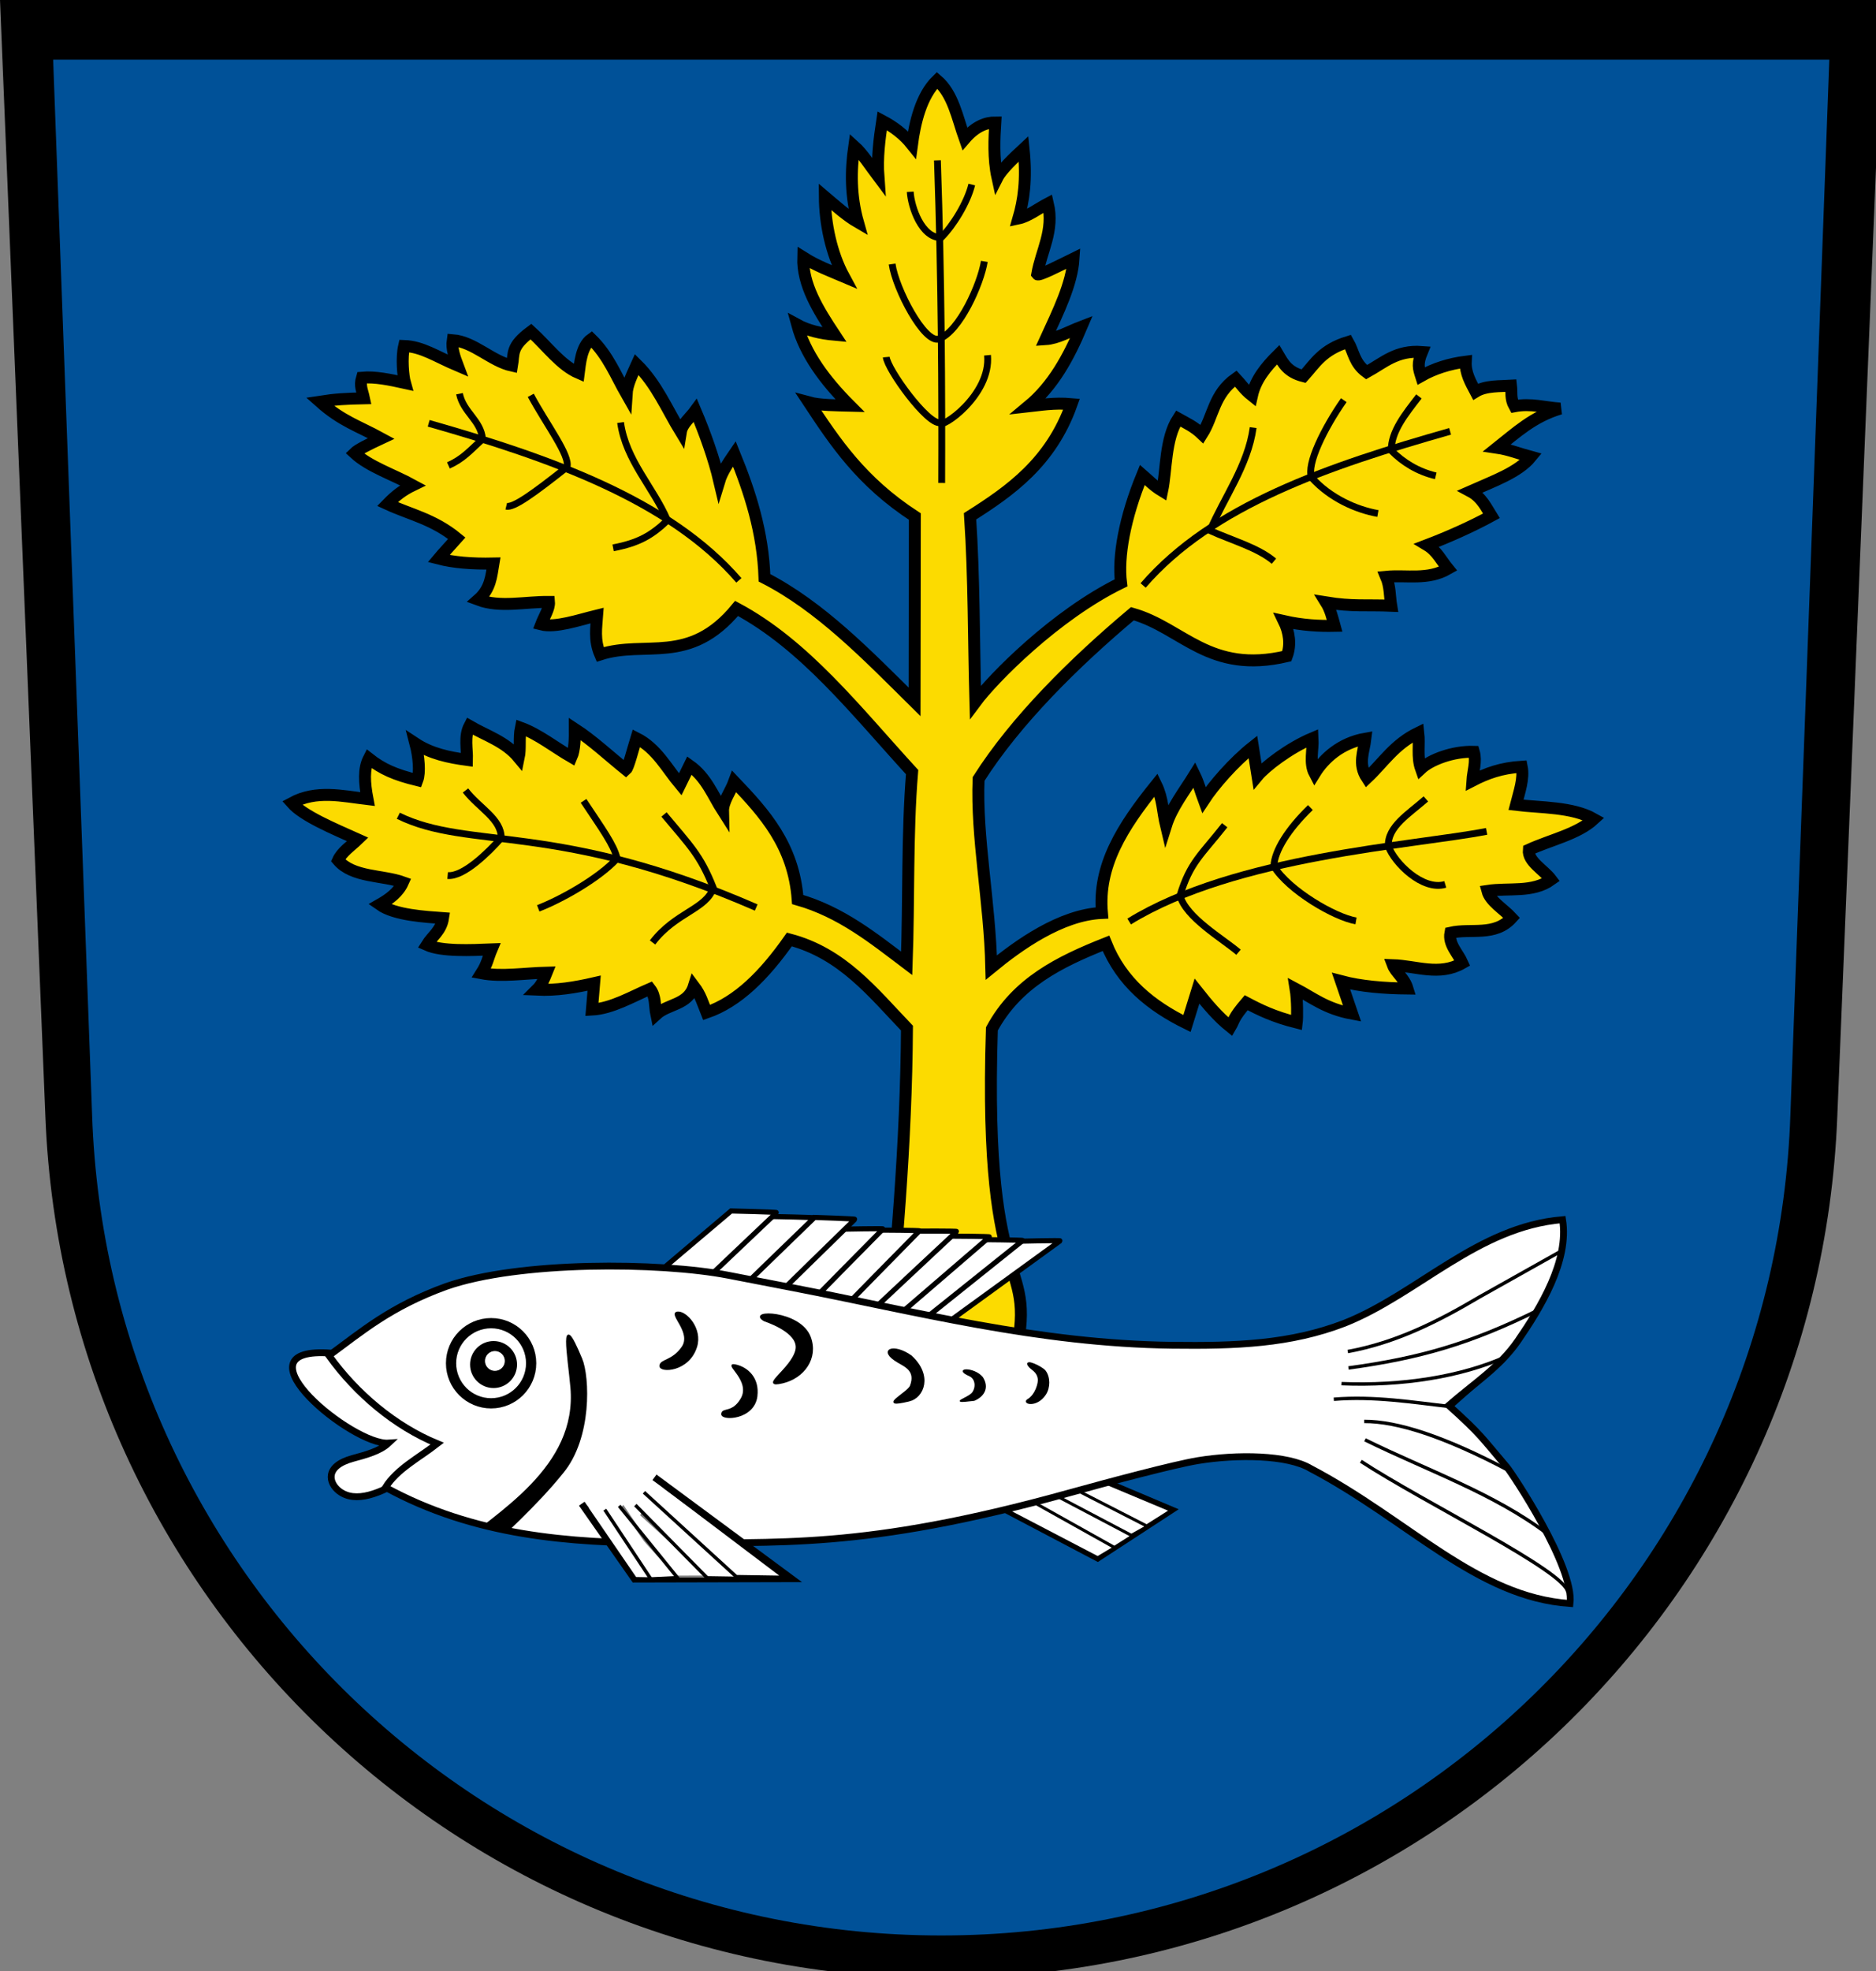 <?xml version="1.0" encoding="UTF-8" standalone="no"?>
<!-- Created with Inkscape (http://www.inkscape.org/) -->

<svg
   version="1.1"
   id="svg2"
   width="55"
   height="57.75"
   viewBox="0 0 55 57.75"
   sodipodi:docname="DEU_Niedereschach_COA.svg"
   xml:space="preserve"
   inkscape:version="1.2.2 (b0a8486541, 2022-12-01)"
   xmlns:inkscape="http://www.inkscape.org/namespaces/inkscape"
   xmlns:sodipodi="http://sodipodi.sourceforge.net/DTD/sodipodi-0.dtd"
   xmlns="http://www.w3.org/2000/svg"
   xmlns:svg="http://www.w3.org/2000/svg"><rect x="0" y="0" width="55" height="57.75" fill="#808080" stroke="none"/><defs
     id="defs6"><clipPath
       clipPathUnits="userSpaceOnUse"
       id="clipPath4274"><path
         style="opacity:1;fill:#ffffff;stroke:#000000;stroke-width:0.2;stroke-dasharray:none;stroke-opacity:1"
         d="m 24.667,34.74 c -2.016,-0.39 -6.144,-0.418 -8.272,0.328 -1.637,0.592 -2.512,1.407 -3.474,2.112 0.799,1.114 1.967,1.982 3.208,2.493 -0.526,0.413 -1.174,0.738 -1.515,1.283 2.603,1.421 5.369,1.627 8.162,1.637 3.314,-0.062 5.777,0.217 11.846,-1.465 1.259,-0.349 3.117,-0.843 3.809,-0.957 1.145,-0.188 2.628,-0.172 3.303,0.23 2.866,1.504 4.871,3.771 7.608,3.957 0.13,-1.069 -0.996,-2.782 -1.141,-2.984 -0.668,-0.936 -1.251,-1.94 -2.414,-2.695 0.728,-0.635 1.492,-1.244 2.023,-2.016 0.669,-0.971 1.507,-2.345 1.312,-3.551 -2.498,0.209 -4.239,2.179 -6.395,3.035 -1.587,0.61 -3.178,0.668 -5.055,0.645 -3.941,-0.05 -7.498,-0.986 -11.105,-1.683 z"
         id="path4276"
         sodipodi:nodetypes="scccccssccscsccsss" /></clipPath></defs><sodipodi:namedview
     id="namedview4"
     pagecolor="#505050"
     bordercolor="#eeeeee"
     borderopacity="1"
     inkscape:showpageshadow="0"
     inkscape:pageopacity="0"
     inkscape:pagecheckerboard="0"
     inkscape:deskcolor="#505050"
     showgrid="false"
     inkscape:zoom="21.868271"
     inkscape:cx="11.729322"
     inkscape:cy="34.616362"
     inkscape:window-width="3840"
     inkscape:window-height="2066"
     inkscape:window-x="-11"
     inkscape:window-y="-11"
     inkscape:window-maximized="1"
     inkscape:current-layer="g8" /><g
     inkscape:groupmode="layer"
     inkscape:label="Wappen Niedereschach"
     id="g8"
     transform="translate(-3.312,2.625)"
     style="display:inline;opacity:1"
     sodipodi:insensitive="true"><g
       id="Schild"
       transform="matrix(0.092,0,0,0.092,3.307,-2.625)"
       style="display:inline"><path
         d="m 14.53,355.9 c 6.113,152.4 131.6,274.1 285.5,274.1 153.9,0 279.4,-121.7 285.5,-274.1 L 600.06,0 h -600 z"
         id="Rand" /><path
         d="M 583,19 570.6,355 C 565.7,500.2 446.4,616.4 300,616.4 153.6,616.4 34.3,500.2 29.4,355 L 16.99,19 Z"
         fill="#ffffff"
         id="Fuellung"
         style="fill:#005198"
         inkscape:label="Feld" /></g><g
       id="Gemeine_Figuren"
       inkscape:label="Gemeine Figuren"><g
         id="5_Blaettriger_Eschenzweig"
         style="display:inline;opacity:1"
         inkscape:label="5-blättriger Eschenzweig"><path
           style="display:inline;opacity:1;fill:#fcdb00;fill-opacity:1;stroke:#000000;stroke-width:0.35;stroke-linecap:butt;stroke-linejoin:miter;stroke-dasharray:none;stroke-opacity:1"
           d="m 29.264,37.392 3.766,-0.047 c 0.794,-3.354 -0.906,-1.512 -0.638,-9.824 0.729,-1.348 1.975,-1.965 3.344,-2.507 0.456,1.137 1.327,1.836 2.375,2.35 l 0.294,-0.949 c 0.301,0.38 0.609,0.75 0.981,1.047 0.119,-0.203 0.071,-0.251 0.462,-0.708 0.394,0.209 0.811,0.414 1.482,0.582 0.016,-0.131 0.02,-0.663 -0.034,-0.99 0.505,0.266 0.893,0.588 1.657,0.729 L 42.628,26.123 c 0.581,0.154 1.258,0.209 1.948,0.216 -0.094,-0.312 -0.348,-0.473 -0.427,-0.685 0.679,0.022 1.358,0.326 2.037,-0.061 -0.129,-0.293 -0.416,-0.548 -0.351,-0.888 0.601,-0.137 1.3,0.116 1.798,-0.436 -0.242,-0.263 -0.632,-0.482 -0.714,-0.791 0.627,-0.096 1.326,0.063 1.87,-0.329 -0.219,-0.291 -0.69,-0.533 -0.656,-0.875 0.644,-0.294 1.432,-0.459 1.91,-0.901 -0.635,-0.361 -1.572,-0.329 -2.286,-0.416 0.098,-0.382 0.238,-0.775 0.168,-1.118 -0.602,0.037 -1.031,0.197 -1.446,0.411 0.019,-0.282 0.124,-0.565 0.042,-0.847 -0.608,-0.02 -1.269,0.231 -1.55,0.494 -0.12,-0.338 -0.038,-0.715 -0.077,-1.053 -0.702,0.339 -1.027,0.876 -1.506,1.326 -0.273,-0.415 -0.089,-0.775 -0.045,-1.152 -0.712,0.123 -1.209,0.565 -1.488,1.018 -0.162,-0.306 -0.043,-0.688 -0.062,-1.032 -0.689,0.289 -1.39,0.833 -1.615,1.105 l -0.134,-0.851 c -0.565,0.446 -1.153,1.126 -1.438,1.561 -0.091,-0.246 -0.153,-0.493 -0.273,-0.739 -0.301,0.487 -0.669,0.951 -0.837,1.486 -0.096,-0.398 -0.094,-0.796 -0.288,-1.194 -1.005,1.244 -1.712,2.374 -1.59,3.752 -1.207,0.052 -2.451,0.949 -3.243,1.599 -0.044,-1.93 -0.444,-3.82 -0.373,-5.525 1.089,-1.711 2.79,-3.396 4.509,-4.841 1.479,0.417 2.246,1.782 4.527,1.244 0.128,-0.344 0.068,-0.712 -0.086,-1.028 0.557,0.125 1.034,0.148 1.487,0.139 -0.065,-0.234 -0.117,-0.472 -0.251,-0.686 0.771,0.126 1.206,0.067 1.911,0.097 -0.047,-0.283 -0.029,-0.566 -0.15,-0.849 0.606,-0.057 1.218,0.108 1.815,-0.235 -0.195,-0.238 -0.326,-0.52 -0.614,-0.693 0.622,-0.237 1.296,-0.536 1.886,-0.857 -0.141,-0.224 -0.283,-0.542 -0.614,-0.718 0.667,-0.296 1.404,-0.555 1.775,-1.01 -0.331,-0.089 -0.652,-0.217 -0.992,-0.267 0.55,-0.436 1.052,-0.911 1.85,-1.148 -0.446,-0.027 -0.859,-0.161 -1.342,-0.068 -0.126,-0.226 -0.077,-0.404 -0.101,-0.602 -0.307,0.02 -0.743,-0.009 -1.04,0.175 -0.145,-0.275 -0.304,-0.544 -0.287,-0.879 -0.477,0.06 -0.928,0.203 -1.311,0.421 C 44.904,8.172 44.856,8.036 45,7.688 44.254,7.631 43.883,8.001 43.376,8.28 43.009,8.011 43.005,7.691 42.834,7.395 42.078,7.625 41.862,8.031 41.53,8.398 41.059,8.279 40.933,8.02 40.785,7.769 40.419,8.131 40.12,8.503 40.017,8.966 39.785,8.781 39.699,8.632 39.542,8.466 38.891,8.926 38.888,9.57 38.553,10.097 38.32,9.874 38.106,9.78 37.852,9.638 c -0.387,0.594 -0.34,1.518 -0.468,2.122 -0.258,-0.157 -0.399,-0.314 -0.581,-0.471 -0.521,1.266 -0.721,2.402 -0.625,3.164 -1.921,0.936 -3.753,2.799 -4.269,3.494 -0.052,-1.815 -0.036,-3.63 -0.157,-5.445 1.17,-0.741 2.367,-1.577 2.976,-3.286 -0.514,-0.046 -0.94,0.03 -1.268,0.066 0.73,-0.605 1.181,-1.44 1.56,-2.335 -0.351,0.134 -0.703,0.343 -1.054,0.366 0.368,-0.805 0.773,-1.617 0.82,-2.362 -0.452,0.222 -1.024,0.518 -1.065,0.459 0.118,-0.686 0.501,-1.275 0.313,-2.072 -0.289,0.151 -0.585,0.38 -0.864,0.438 0.152,-0.524 0.247,-1.134 0.151,-2.04 -0.3,0.278 -0.653,0.615 -0.767,0.84 C 32.431,2.018 32.463,1.421 32.492,0.963 32.224,0.962 31.915,1.07 31.597,1.441 31.379,0.826 31.256,0.129 30.785,-0.273 30.313,0.184 30.133,0.982 30.049,1.613 29.809,1.312 29.51,1.089 29.176,0.912 29.094,1.455 29.024,1.999 29.065,2.553 28.83,2.241 28.6,1.876 28.356,1.658 28.252,2.38 28.248,3.117 28.466,3.89 28.135,3.698 27.815,3.411 27.494,3.139 c 0.005,0.783 0.19,1.663 0.559,2.343 -0.395,-0.168 -0.787,-0.31 -1.192,-0.566 -0.025,0.795 0.434,1.533 0.92,2.267 -0.408,-0.037 -0.783,-0.122 -1.097,-0.294 0.228,0.842 0.798,1.623 1.546,2.372 -0.385,-0.01 -0.879,-0.008 -1.205,-0.097 0.773,1.168 1.533,2.321 3.108,3.346 l -0.008,5.43 c -1.39,-1.375 -2.758,-2.794 -4.4,-3.635 -0.046,-1.341 -0.424,-2.507 -0.883,-3.631 -0.181,0.265 -0.362,0.531 -0.442,0.796 C 24.246,10.814 23.977,10.061 23.698,9.405 23.548,9.612 23.312,9.79 23.273,10.033 22.863,9.361 22.56,8.625 21.981,8.056 21.853,8.341 21.701,8.623 21.682,8.928 21.368,8.378 21.145,7.794 20.649,7.31 20.351,7.521 20.315,8.045 20.281,8.306 19.749,8.078 19.364,7.532 18.878,7.09 18.281,7.53 18.387,7.728 18.324,8.089 17.718,7.957 17.209,7.391 16.584,7.342 c -0.037,0.242 0.053,0.494 0.148,0.746 -0.636,-0.27 -1.044,-0.558 -1.572,-0.576 -0.081,0.354 -0.03,0.891 0.025,1.084 -0.441,-0.097 -0.88,-0.19 -1.26,-0.155 -0.073,0.243 0.005,0.361 0.057,0.604 -0.525,0.011 -0.838,0.028 -1.294,0.099 0.644,0.573 1.128,0.71 1.8,1.077 -0.371,0.173 -0.682,0.329 -0.784,0.429 0.435,0.402 1.14,0.63 1.712,0.943 -0.308,0.149 -0.509,0.31 -0.745,0.551 0.677,0.311 1.347,0.44 2.033,1.001 -0.203,0.229 -0.413,0.453 -0.533,0.597 0.431,0.111 0.969,0.158 1.607,0.144 -0.062,0.368 -0.083,0.743 -0.446,1.061 0.639,0.24 1.38,0.056 2.075,0.064 0.017,0.194 -0.145,0.437 -0.23,0.659 0.417,0.108 1.1,-0.129 1.642,-0.261 -0.023,0.335 -0.094,0.719 0.088,1.141 1.332,-0.43 2.61,0.339 4,-1.348 2.007,1.075 3.487,2.985 5.146,4.796 -0.15,1.83 -0.091,3.735 -0.159,5.603 -0.974,-0.736 -1.92,-1.506 -3.196,-1.87 -0.117,-1.588 -0.978,-2.531 -1.859,-3.456 -0.105,0.29 -0.336,0.58 -0.329,0.871 -0.298,-0.465 -0.487,-0.992 -0.984,-1.343 l -0.272,0.554 c -0.401,-0.478 -0.688,-1.054 -1.285,-1.355 -0.101,0.329 -0.234,0.859 -0.306,0.921 -0.498,-0.401 -0.982,-0.855 -1.499,-1.191 0.002,0.275 -0.004,0.615 -0.096,0.824 -0.484,-0.278 -0.974,-0.671 -1.486,-0.857 -0.06,0.287 -0.004,0.608 -0.061,0.877 -0.391,-0.474 -0.95,-0.643 -1.444,-0.929 -0.159,0.306 -0.065,0.678 -0.075,0.993 -0.536,-0.073 -1.058,-0.182 -1.511,-0.481 0.101,0.386 0.14,0.854 0.056,1.075 -0.651,-0.158 -1.031,-0.326 -1.421,-0.634 -0.155,0.302 -0.132,0.706 -0.04,1.188 -0.747,-0.089 -1.499,-0.273 -2.216,0.114 0.34,0.385 1.229,0.754 1.929,1.068 -0.192,0.186 -0.468,0.369 -0.576,0.611 0.431,0.507 1.307,0.431 1.902,0.645 -0.133,0.299 -0.393,0.488 -0.68,0.652 0.442,0.314 1.357,0.361 1.856,0.398 -0.057,0.372 -0.316,0.525 -0.477,0.784 0.444,0.199 1.311,0.155 1.9,0.132 -0.11,0.26 -0.121,0.419 -0.299,0.698 0.597,0.114 1.269,-0.002 1.912,-0.017 -0.071,0.176 -0.138,0.354 -0.286,0.5 0.566,0.027 1.124,-0.064 1.68,-0.192 l -0.065,0.775 c 0.582,-0.032 1.17,-0.38 1.704,-0.608 0.173,0.224 0.13,0.497 0.183,0.749 0.344,-0.317 0.927,-0.268 1.102,-0.828 0.201,0.266 0.254,0.48 0.372,0.773 0.913,-0.314 1.691,-1.092 2.428,-2.141 1.552,0.407 2.44,1.545 3.447,2.597 -0.02,3.373 -0.322,6.732 -0.639,9.89 z"
           id="UmrissZweig"
           sodipodi:nodetypes="ccccccccccccccccccccccccccccccccccccccccccccccccccccccccccccccccccccccccccccccccccccccccccccccccccccccccccccccccccccccccccccccccccccccccccccccccccccccccccccccccccccccccccc" /><g
           id="Blattmaserung4"
           style="display:inline;opacity:1"
           transform="translate(1.071,11.721)"><path
             style="opacity:1;fill:none;fill-opacity:1;stroke:#000000;stroke-width:0.2;stroke-linecap:butt;stroke-linejoin:miter;stroke-dasharray:none;stroke-opacity:1"
             d="m 35.345,12.654 c 3.132,-1.924 8.34,-2.225 10.48,-2.641"
             id="path4580-7"
             sodipodi:nodetypes="cc" /><path
             style="opacity:1;fill:none;fill-opacity:1;stroke:#000000;stroke-width:0.2;stroke-linecap:butt;stroke-linejoin:miter;stroke-dasharray:none;stroke-opacity:1"
             d="m 38.146,9.833 c -0.689,0.874 -1.018,1.092 -1.31,2.06 0.168,0.639 1.242,1.26 1.715,1.661"
             id="path4582-1"
             sodipodi:nodetypes="ccc" /><path
             style="opacity:1;fill:none;fill-opacity:1;stroke:#000000;stroke-width:0.2;stroke-linecap:butt;stroke-linejoin:miter;stroke-dasharray:none;stroke-opacity:1"
             d="m 40.659,9.315 c -0.653,0.633 -1.051,1.26 -1.072,1.719 0.439,0.712 1.781,1.494 2.409,1.602"
             id="path4584-5"
             sodipodi:nodetypes="ccc" /><path
             style="opacity:1;fill:none;fill-opacity:1;stroke:#000000;stroke-width:0.2;stroke-linecap:butt;stroke-linejoin:miter;stroke-dasharray:none;stroke-opacity:1"
             d="m 44.044,9.062 c -0.497,0.439 -1.13,0.812 -1.1,1.387 0.177,0.488 1.007,1.315 1.669,1.118"
             id="path4586-7"
             sodipodi:nodetypes="ccc" /></g><g
           id="Blattmaserung3"><path
             style="opacity:1;fill:none;fill-opacity:1;stroke:#000000;stroke-width:0.2;stroke-linecap:butt;stroke-linejoin:miter;stroke-dasharray:none;stroke-opacity:1"
             d="m 36.826,14.529 c 2.028,-2.348 5.433,-3.502 9,-4.516"
             id="path4580"
             sodipodi:nodetypes="cc" /><path
             style="opacity:1;fill:none;fill-opacity:1;stroke:#000000;stroke-width:0.2;stroke-linecap:butt;stroke-linejoin:miter;stroke-dasharray:none;stroke-opacity:1"
             d="m 40.052,9.904 c -0.153,1.11 -0.857,2.055 -1.266,3.016 0.639,0.29 1.402,0.497 1.875,0.898"
             id="path4582"
             sodipodi:nodetypes="ccc" /><path
             style="opacity:1;fill:none;fill-opacity:1;stroke:#000000;stroke-width:0.2;stroke-linecap:butt;stroke-linejoin:miter;stroke-dasharray:none;stroke-opacity:1"
             d="m 42.709,9.1 c -0.575,0.821 -1.097,1.879 -0.945,2.266 0.544,0.607 1.319,0.945 1.945,1.055"
             id="path4584"
             sodipodi:nodetypes="ccc" /><path
             style="opacity:1;fill:none;fill-opacity:1;stroke:#000000;stroke-width:0.2;stroke-linecap:butt;stroke-linejoin:miter;stroke-dasharray:none;stroke-opacity:1"
             d="m 44.912,8.99 c -0.399,0.516 -0.818,1.03 -0.812,1.586 0.355,0.357 0.783,0.615 1.305,0.742"
             id="path4586"
             sodipodi:nodetypes="ccc" /></g><g
           id="Blattmaserung2"
           style="display:inline;opacity:1"
           transform="rotate(-90,33.406,14.172)"><path
             style="opacity:1;fill:none;fill-opacity:1;stroke:#000000;stroke-width:0.2;stroke-linecap:butt;stroke-linejoin:miter;stroke-dasharray:none;stroke-opacity:1"
             d="m 36.052,11.686 c 2.621,0.01 5.895,-0.002 9.453,-0.125"
             id="path4580-70"
             sodipodi:nodetypes="cc" /><path
             style="opacity:1;fill:none;fill-opacity:1;stroke:#000000;stroke-width:0.2;stroke-linecap:butt;stroke-linejoin:miter;stroke-dasharray:none;stroke-opacity:1"
             d="m 39.74,10.061 c -0.362,0.035 -1.977,1.203 -1.922,1.578 -0.208,0.006 0.8,1.499 1.977,1.391"
             id="path4582-6"
             sodipodi:nodetypes="ccc" /><path
             style="opacity:1;fill:none;fill-opacity:1;stroke:#000000;stroke-width:0.2;stroke-linecap:butt;stroke-linejoin:miter;stroke-dasharray:none;stroke-opacity:1"
             d="m 42.466,10.233 c -0.726,0.102 -2.338,0.946 -2.195,1.375 0.23,0.607 1.607,1.219 2.273,1.328"
             id="path4584-8"
             sodipodi:nodetypes="ccc" /><path
             style="opacity:1;fill:none;fill-opacity:1;stroke:#000000;stroke-width:0.2;stroke-linecap:butt;stroke-linejoin:miter;stroke-dasharray:none;stroke-opacity:1"
             d="m 44.584,10.764 c -0.453,0.027 -1.351,0.335 -1.344,0.906 0.355,0.357 1.033,0.771 1.555,0.898"
             id="path4586-72"
             sodipodi:nodetypes="ccc" /></g><g
           id="Blattmaserung1"
           style="display:inline;opacity:1"
           transform="matrix(-1,0,0,1,63.183,0.171)"
           inkscape:label="Blattmaserung1"><path
             style="opacity:1;fill:none;fill-opacity:1;stroke:#000000;stroke-width:0.2;stroke-linecap:butt;stroke-linejoin:miter;stroke-dasharray:none;stroke-opacity:1"
             d="m 38.209,14.209 c 2.028,-2.348 5.526,-3.588 9.094,-4.602"
             id="path4580-0"
             sodipodi:nodetypes="cc" /><path
             style="opacity:1;fill:none;fill-opacity:1;stroke:#000000;stroke-width:0.2;stroke-linecap:butt;stroke-linejoin:miter;stroke-dasharray:none;stroke-opacity:1"
             d="m 41.677,9.584 c -0.153,1.11 -0.966,1.906 -1.375,2.867 0.469,0.444 0.839,0.66 1.594,0.805"
             id="path4582-5"
             sodipodi:nodetypes="ccc" /><path
             style="opacity:1;fill:none;fill-opacity:1;stroke:#000000;stroke-width:0.2;stroke-linecap:butt;stroke-linejoin:miter;stroke-dasharray:none;stroke-opacity:1"
             d="m 44.31,8.787 c -0.457,0.851 -1.16,1.765 -1.062,2.102 0.985,0.779 1.568,1.2 1.781,1.148"
             id="path4584-2"
             sodipodi:nodetypes="ccc" /><path
             style="opacity:1;fill:none;fill-opacity:1;stroke:#000000;stroke-width:0.2;stroke-linecap:butt;stroke-linejoin:miter;stroke-dasharray:none;stroke-opacity:1"
             d="m 46.4,8.74 c -0.112,0.548 -0.626,0.778 -0.676,1.328 0.374,0.344 0.574,0.582 1,0.773"
             id="path4586-1"
             sodipodi:nodetypes="ccc" /></g><g
           id="Blattmaserung0"
           style="display:inline;opacity:1"
           transform="matrix(-1,0,0,1,62.144,11.264)"
           inkscape:label="Blattmaserung0"><path
             style="opacity:1;fill:none;fill-opacity:1;stroke:#000000;stroke-width:0.2;stroke-linecap:butt;stroke-linejoin:miter;stroke-dasharray:none;stroke-opacity:1"
             d="m 36.662,12.701 c 5.829,-2.538 8.411,-1.667 10.492,-2.688"
             id="path4580-2"
             sodipodi:nodetypes="cc" /><path
             style="opacity:1;fill:none;fill-opacity:1;stroke:#000000;stroke-width:0.2;stroke-linecap:butt;stroke-linejoin:miter;stroke-dasharray:none;stroke-opacity:1"
             d="m 39.365,9.975 c -0.761,0.914 -1.06,1.18 -1.445,2.148 0.203,0.63 1.107,0.719 1.781,1.602"
             id="path4582-61"
             sodipodi:nodetypes="ccc" /><path
             style="opacity:1;fill:none;fill-opacity:1;stroke:#000000;stroke-width:0.2;stroke-linecap:butt;stroke-linejoin:miter;stroke-dasharray:none;stroke-opacity:1"
             d="m 41.724,9.576 c -0.543,0.819 -0.888,1.284 -0.984,1.688 0.543,0.595 1.669,1.215 2.312,1.461"
             id="path4584-9"
             sodipodi:nodetypes="ccc" /><path
             style="opacity:1;fill:none;fill-opacity:1;stroke:#000000;stroke-width:0.2;stroke-linecap:butt;stroke-linejoin:miter;stroke-dasharray:none;stroke-opacity:1"
             d="m 45.185,9.272 c -0.399,0.516 -1.053,0.834 -1.047,1.391 0.379,0.428 1.105,1.143 1.57,1.102"
             id="path4586-17"
             sodipodi:nodetypes="ccc" /></g></g><g
         id="Fisch"
         style="display:inline"><g
           id="Rueckenflosse"
           inkscape:label="Rückenflosse"><path
             style="opacity:1;fill:#ffffff;stroke:#000000;stroke-width:0.15;stroke-dasharray:none;stroke-opacity:1"
             d="m 29.814,36.203 c 0.017,-0.022 3.424,-2.461 3.424,-2.461 0,0 1.177,-0.028 1.155,-0.011 -0.022,0.017 -3.401,2.468 -3.401,2.468 z"
             id="path1087-54"
             sodipodi:nodetypes="ccscc" /><path
             style="opacity:1;fill:#ffffff;stroke:#000000;stroke-width:0.15;stroke-dasharray:none;stroke-opacity:1"
             d="m 29.05,36.148 c 0.017,-0.022 2.955,-2.453 2.955,-2.453 0,0 1.315,0.01 1.292,0.026 -0.022,0.017 -2.965,2.372 -2.965,2.372 z"
             id="path1087-34"
             sodipodi:nodetypes="ccscc" /><path
             style="opacity:1;fill:#ffffff;stroke:#000000;stroke-width:0.15;stroke-dasharray:none;stroke-opacity:1"
             d="m 28.252,36.047 c 0.017,-0.022 2.955,-2.453 2.955,-2.453 0,0 1.138,0.005 1.116,0.022 -0.022,0.017 -2.577,2.216 -2.577,2.216 z"
             id="path1087-84"
             sodipodi:nodetypes="ccscc" /><path
             style="opacity:1;fill:#ffffff;stroke:#000000;stroke-width:0.15;stroke-dasharray:none;stroke-opacity:1"
             d="m 27.283,35.899 c 0.017,-0.022 2.955,-2.453 2.955,-2.453 0,0 1.144,-0.005 1.121,0.011 -0.022,0.017 -2.501,2.34 -2.501,2.34 z"
             id="path1087-6"
             sodipodi:nodetypes="ccscc" /><path
             style="opacity:1;fill:#ffffff;stroke:#000000;stroke-width:0.15;stroke-dasharray:none;stroke-opacity:1"
             d="m 26.182,35.87 c 0.017,-0.022 2.955,-2.453 2.955,-2.453 0,0 1.155,0.005 1.132,0.022 -0.022,0.017 -2.414,2.458 -2.414,2.458 z"
             id="path1087-8"
             sodipodi:nodetypes="ccscc" /><path
             style="opacity:1;fill:#ffffff;stroke:#000000;stroke-width:0.15;stroke-dasharray:none;stroke-opacity:1"
             d="m 25.075,35.842 c 0.017,-0.022 2.955,-2.453 2.955,-2.453 0,0 1.192,-0.024 1.17,-0.007 -0.022,0.017 -2.452,2.488 -2.452,2.488 z"
             id="path1087-5"
             sodipodi:nodetypes="ccscc" /><path
             style="opacity:1;fill:#ffffff;stroke:#000000;stroke-width:0.15;stroke-dasharray:none;stroke-opacity:1"
             d="m 24.222,35.498 c 0.017,-0.022 2.955,-2.453 2.955,-2.453 0,0 1.221,0.039 1.199,0.055 -0.022,0.017 -2.48,2.425 -2.48,2.425 z"
             id="path1087-0"
             sodipodi:nodetypes="ccscc" /><path
             style="opacity:1;fill:#ffffff;stroke:#000000;stroke-width:0.15;stroke-dasharray:none;stroke-opacity:1"
             d="m 22.987,35.472 c 0.017,-0.022 2.955,-2.453 2.955,-2.453 0,0 1.259,0.023 1.237,0.04 -0.022,0.017 -2.518,2.441 -2.518,2.441 z"
             id="path1087-3"
             sodipodi:nodetypes="ccscc" /><path
             style="opacity:1;fill:#ffffff;stroke:#000000;stroke-width:0.15;stroke-dasharray:none;stroke-opacity:1"
             d="m 21.771,35.379 c 0.017,-0.022 2.975,-2.523 2.975,-2.523 0,0 1.356,0.031 1.334,0.048 -0.022,0.017 -2.635,2.503 -2.635,2.503 z"
             id="path1087"
             sodipodi:nodetypes="ccscc" /></g><g
           id="Afterflosse"
           style="display:inline;opacity:1"
           transform="matrix(1.003,0,0,0.853,-0.119,6.348)"><path
             style="opacity:1;fill:none;fill-opacity:1;stroke:#000000;stroke-width:0.2;stroke-linecap:round;stroke-linejoin:miter;stroke-dasharray:none;stroke-opacity:1"
             d="m 33.628,39.326 4.058,2.015 -2.181,1.672 -3.856,-2.386 z"
             id="path4308"
             sodipodi:nodetypes="ccccc" /><path
             style="display:inline;fill:#ffffff;fill-opacity:1;stroke:#000000;stroke-width:0.1;stroke-linecap:round;stroke-linejoin:miter;stroke-dasharray:none;stroke-opacity:1"
             d="m 32.597,40.099 3.594,2.41 -0.684,0.48 -3.133,-1.922 z"
             id="path4310-5" /><path
             style="display:inline;fill:#ffffff;fill-opacity:1;stroke:#000000;stroke-width:0.1;stroke-linecap:round;stroke-linejoin:miter;stroke-dasharray:none;stroke-opacity:1"
             d="m 32.937,39.826 3.594,2.41 -0.536,0.398 -3.335,-2.192 z"
             id="path4310-1"
             sodipodi:nodetypes="ccccc" /><path
             style="display:inline;fill:#ffffff;fill-opacity:1;stroke:#000000;stroke-width:0.1;stroke-linecap:round;stroke-linejoin:miter;stroke-dasharray:none;stroke-opacity:1"
             d="m 33.371,39.498 3.594,2.41 -0.473,0.311 -3.207,-1.986 z"
             id="path4310-4"
             sodipodi:nodetypes="ccccc" /><path
             style="opacity:1;fill:#ffffff;fill-opacity:1;stroke:#000000;stroke-width:0.1;stroke-linecap:round;stroke-linejoin:miter;stroke-dasharray:none;stroke-opacity:1"
             d="m 33.655,39.392 4.003,1.97 -0.719,0.535 -3.207,-1.931 z"
             id="path4310"
             sodipodi:nodetypes="ccccc" /></g><g
           id="Umriss"><path
             style="display:inline;opacity:1;fill:#ffffff;stroke:#000000;stroke-width:0.2;stroke-dasharray:none;stroke-opacity:1"
             d="m 17.418,39.279 c -1.898,-0.836 -3.129,-2.199 -4.519,-2.265 -2.708,-0.129 0.765,2.717 1.804,2.643 -0.248,0.235 -0.665,0.345 -1.046,0.449 -0.845,0.23 -0.7,0.729 -0.405,0.956 0.968,0.744 2.893,-1.195 4.165,-1.784 z"
             id="path1437"
             sodipodi:nodetypes="cscssc" /><path
             style="opacity:1;fill:#ffffff;stroke:#000000;stroke-width:0.2;stroke-dasharray:none;stroke-opacity:1"
             d="m 24.667,34.74 c -2.016,-0.39 -6.144,-0.418 -8.272,0.328 -1.637,0.592 -2.476,1.321 -3.439,2.026 0.799,1.114 1.932,2.068 3.173,2.579 -0.526,0.413 -1.174,0.738 -1.515,1.283 2.603,1.421 5.369,1.627 8.162,1.637 3.314,-0.062 5.777,0.217 11.846,-1.465 1.259,-0.349 3.117,-0.843 3.809,-0.957 1.145,-0.188 2.628,-0.172 3.303,0.23 2.866,1.504 4.871,3.771 7.608,3.957 0.13,-1.069 -1.694,-3.811 -1.855,-4 -0.754,-0.884 -0.736,-0.931 -1.703,-1.805 0.728,-0.635 1.496,-1.119 2.027,-1.891 0.669,-0.971 1.507,-2.345 1.312,-3.551 -2.498,0.209 -4.239,2.179 -6.395,3.035 -1.587,0.61 -3.178,0.668 -5.055,0.645 -3.941,-0.05 -7.498,-0.986 -11.105,-1.683 z"
             id="path1435"
             sodipodi:nodetypes="scccccssccscsccsss" /></g><path
           style="display:inline;opacity:1;fill:#000000;stroke:#000000;stroke-width:0.05;stroke-dasharray:none;stroke-opacity:1"
           d="m 20.357,37.19 c 0.218,0.527 0.296,2.31 -0.556,3.335 -0.795,0.987 -1.699,1.755 -2.549,2.631 l -0.746,-0.295 c 1.419,-1.174 3.76,-2.487 3.554,-4.836 -0.078,-0.894 -0.359,-2.418 0.296,-0.835 z"
           id="Kiemenspalt"
           sodipodi:nodetypes="scccss"
           clip-path="url(#clipPath4274)" /><g
           id="Schuppen"
           style="display:inline;opacity:1"><path
             style="display:inline;opacity:1;fill:#000000;stroke:#000000;stroke-width:0.05;stroke-dasharray:none;stroke-opacity:1"
             d="m 23.724,36.834 c 0.165,-0.53 -0.309,-1.041 -0.555,-1.004 -0.246,0.037 0.455,0.585 0.148,1.023 -0.292,0.418 -0.641,0.363 -0.648,0.543 -0.007,0.18 0.829,0.16 1.055,-0.562 z"
             id="path1441"
             sodipodi:nodetypes="szszs" /><path
             style="display:inline;opacity:1;fill:#000000;stroke:#000000;stroke-width:0.05;stroke-dasharray:none;stroke-opacity:1"
             d="m 25.492,38.282 c 0.067,-0.527 -0.274,-0.834 -0.625,-0.906 -0.351,-0.072 0.503,0.446 0.18,0.992 -0.259,0.439 -0.558,0.261 -0.566,0.438 -0.009,0.177 0.926,0.151 1.012,-0.523 z"
             id="path1441-8"
             sodipodi:nodetypes="szszss" /><path
             style="display:inline;opacity:1;fill:#000000;stroke:#000000;stroke-width:0.05;stroke-dasharray:none;stroke-opacity:1"
             d="m 29.966,38.412 c 0.415,-0.099 0.674,-0.735 0.055,-1.301 -0.522,-0.374 -0.972,-0.176 -0.371,0.172 0.214,0.124 0.534,0.26 0.363,0.703 -0.081,0.209 -1.02,0.658 -0.047,0.426 z"
             id="path1560"
             sodipodi:nodetypes="scsss" /><path
             style="display:inline;opacity:1;fill:#000000;stroke:#000000;stroke-width:0.034;stroke-dasharray:none;stroke-opacity:1"
             d="m 31.872,38.403 c 0.262,-0.112 0.441,-0.351 0.242,-0.669 -0.256,-0.306 -0.863,-0.264 -0.377,-0.052 0.173,0.076 0.216,0.315 0.096,0.493 -0.12,0.178 -0.785,0.328 0.039,0.228 4e-6,0 -1.1e-5,5e-6 -1.1e-5,5e-6 z"
             id="path1560-7"
             sodipodi:nodetypes="scssss" /><path
             style="display:inline;opacity:1;fill:#000000;stroke:#000000;stroke-width:0.05;stroke-dasharray:none;stroke-opacity:1"
             d="m 33.482,37.397 c -0.164,-0.215 0.374,0.033 0.465,0.152 0.134,0.177 0.137,0.481 0.004,0.68 -0.253,0.379 -0.66,0.256 -0.504,0.164 0.244,-0.143 0.332,-0.506 0.316,-0.613 -0.033,-0.235 -0.197,-0.273 -0.281,-0.383 z"
             id="path1621"
             sodipodi:nodetypes="ssssss" /><path
             style="display:inline;opacity:1;fill:#000000;stroke:#000000;stroke-width:0.05;stroke-dasharray:none;stroke-opacity:1"
             d="m 25.721,36.064 c -0.519,-0.299 1.047,-0.285 1.337,0.492 0.229,0.615 -0.19,1.182 -0.801,1.326 -0.713,0.168 0.267,-0.392 0.398,-0.945 0.108,-0.456 -0.616,-0.763 -0.934,-0.873 z"
             id="path1623"
             sodipodi:nodetypes="csssc" /></g><g
           id="Auge"
           style="display:inline;opacity:1"><circle
             style="opacity:1;fill:#ffffff;stroke:#000000;stroke-width:0.3;stroke-dasharray:none;stroke-opacity:1"
             id="path1373"
             cx="17.71"
             cy="37.318"
             r="1.174" /><circle
             style="opacity:1;fill:#000000;stroke:#000000;stroke-width:0.043;stroke-dasharray:none;stroke-opacity:1"
             id="path1377"
             cx="17.782"
             cy="37.356"
             r="0.667" /><circle
             style="opacity:1;fill:#ffffff;stroke:#000000;stroke-width:0.027;stroke-dasharray:none;stroke-opacity:1"
             id="path1433"
             cx="17.821"
             cy="37.251"
             r="0.304" /></g><g
           id="Brustflosse"><g
             id="g3156"
             style="display:inline;opacity:1"><path
               style="display:inline;opacity:1;fill:#ffffff;stroke:none;stroke-width:0.2;stroke-dasharray:none;stroke-opacity:1"
               d="m 26.521,43.631 -4.022,-2.972 -2.132,0.773 1.547,2.21 z"
               id="path1319-8"
               sodipodi:nodetypes="ccccc" /><path
               style="display:inline;opacity:1;fill:none;stroke:#000000;stroke-width:0.2;stroke-dasharray:none;stroke-opacity:1"
               d="m 20.368,41.433 1.547,2.21 4.607,-0.011 -4.022,-2.972"
               id="path1319"
               sodipodi:nodetypes="cccc" /></g><g
             id="g3194-5"
             style="display:inline;opacity:0.508"
             transform="matrix(0.595,0,0,0.704,8.574,12.963)"><path
               style="opacity:1;fill:#ffffff;fill-opacity:1;stroke:none;stroke-width:0.1;stroke-dasharray:none;stroke-opacity:1"
               d="m 21.688,40.485 2.572,3.119 2.051,-0.011 -3.569,-2.735 z"
               id="path3166-9"
               sodipodi:nodetypes="ccccc" /><path
               style="display:inline;opacity:1;fill:none;fill-opacity:1;stroke:#000000;stroke-width:0.155;stroke-dasharray:none;stroke-opacity:1"
               d="m 21.813,40.541 2.441,3.053 2.058,-1.08e-4 -3.569,-2.735"
               id="path3166-8-1"
               sodipodi:nodetypes="cccc" /></g><g
             id="g3194-8"
             style="display:inline;opacity:1"
             transform="translate(-0.854,0.035)"><path
               style="opacity:1;fill:#ffffff;fill-opacity:1;stroke:none;stroke-width:0.1;stroke-dasharray:none;stroke-opacity:1"
               d="m 22.831,41.483 2.066,2.088 1.414,0.022 -2.858,-2.341 z"
               id="path3166-3"
               sodipodi:nodetypes="ccccc" /><path
               style="display:inline;opacity:1;fill:none;fill-opacity:1;stroke:#000000;stroke-width:0.1;stroke-dasharray:none;stroke-opacity:1"
               d="m 22.793,41.439 2.105,2.132 1.414,0.022 -2.884,-2.375"
               id="path3166-8-7"
               sodipodi:nodetypes="cccc" /></g><g
             id="g3412-1"
             style="display:inline;opacity:1"
             transform="translate(0.524,0.236)"><path
               style="opacity:1;fill:#ffffff;fill-opacity:1;stroke:none;stroke-width:0.1;stroke-dasharray:none;stroke-opacity:1"
               d="m 21.724,43.365 0.883,-0.027 -1.562,-1.73 -0.586,-0.059 z"
               id="path3386-3"
               sodipodi:nodetypes="ccccc" /><path
               style="display:inline;opacity:1;fill:none;fill-opacity:1;stroke:#000000;stroke-width:0.1;stroke-dasharray:none;stroke-opacity:1"
               d="m 20.466,41.51 1.285,1.898 0.898,-0.043 -1.707,-2.105"
               id="path3386-2-3"
               sodipodi:nodetypes="cccc" /></g><g
             id="g3194"
             style="display:inline;opacity:1"><path
               style="opacity:1;fill:#ffffff;fill-opacity:1;stroke:none;stroke-width:0.1;stroke-dasharray:none;stroke-opacity:1"
               d="m 22.312,41.212 2.585,2.359 1.414,0.022 -3.541,-2.555 z"
               id="path3166"
               sodipodi:nodetypes="ccccc" /><path
               style="display:inline;opacity:1;fill:none;fill-opacity:1;stroke:#000000;stroke-width:0.1;stroke-dasharray:none;stroke-opacity:1"
               d="m 22.191,41.099 2.706,2.472 1.414,0.022 -3.514,-2.656"
               id="path3166-8"
               sodipodi:nodetypes="cccc" /></g><g
             id="g3412"
             style="display:inline;opacity:1"><path
               style="opacity:1;fill:#ffffff;fill-opacity:1;stroke:none;stroke-width:0.1;stroke-dasharray:none;stroke-opacity:1"
               d="m 21.935,43.631 0.457,0.008 -1.348,-2.031 -0.586,-0.059 z"
               id="path3386"
               sodipodi:nodetypes="ccccc" /><path
               style="display:inline;opacity:1;fill:none;fill-opacity:1;stroke:#000000;stroke-width:0.1;stroke-dasharray:none;stroke-opacity:1"
               d="m 20.486,41.518 1.449,2.113 0.457,0.008 -1.348,-2.031"
               id="path3386-2"
               sodipodi:nodetypes="cccc" /></g></g><g
           id="Strahlen_Schwanzflosse"
           style="display:inline"
           inkscape:label="Strahlen Schwanzflosse"><path
             style="opacity:1;fill:none;fill-opacity:1;stroke:#000000;stroke-width:0.1;stroke-linecap:butt;stroke-linejoin:miter;stroke-dasharray:none;stroke-opacity:1"
             d="m 42.826,36.975 c 1.408,-0.257 2.65,-0.882 3.852,-1.594 l 2.414,-1.355"
             id="path4369"
             sodipodi:nodetypes="ccc" /><path
             style="display:inline;opacity:1;fill:none;fill-opacity:1;stroke:#000000;stroke-width:0.1;stroke-linecap:butt;stroke-linejoin:miter;stroke-dasharray:none;stroke-opacity:1"
             d="m 42.973,41.786 c 2.093,-0.286 3.572,-0.712 5.552,-1.69 0.265,-0.547 0.554,-1.079 0.707,-1.696"
             id="path4371"
             sodipodi:nodetypes="ccc"
             transform="translate(-0.127,-4.33)" /><path
             style="opacity:1;fill:none;fill-opacity:1;stroke:#000000;stroke-width:0.1;stroke-linecap:butt;stroke-linejoin:miter;stroke-dasharray:none;stroke-opacity:1"
             d="m 42.642,37.916 c 1.761,0.072 3.513,-0.197 4.855,-0.805 l 0.848,-1.262"
             id="path4374"
             sodipodi:nodetypes="ccc" /><path
             style="opacity:1;fill:none;fill-opacity:1;stroke:#000000;stroke-width:0.1;stroke-linecap:butt;stroke-linejoin:miter;stroke-dasharray:none;stroke-opacity:1"
             d="m 42.416,38.373 c 1.187,-0.096 2.315,0.09 3.441,0.219 l 1.523,-1.344"
             id="path4376"
             sodipodi:nodetypes="ccc" /><path
             style="opacity:1;fill:none;fill-opacity:1;stroke:#000000;stroke-width:0.1;stroke-linecap:butt;stroke-linejoin:miter;stroke-dasharray:none;stroke-opacity:1"
             d="m 46.511,39.222 c 0.339,0.381 0.751,0.781 1.014,1.228 -1.868,-0.985 -3.246,-1.431 -4.219,-1.428"
             id="path4378"
             sodipodi:nodetypes="ccc" /><path
             style="opacity:1;fill:none;fill-opacity:1;stroke:#000000;stroke-width:0.1;stroke-linecap:butt;stroke-linejoin:miter;stroke-dasharray:none;stroke-opacity:1"
             d="m 43.33,39.561 c 1.807,0.891 3.786,1.57 5.352,2.758"
             id="path4380"
             sodipodi:nodetypes="cc" /><path
             style="opacity:1;fill:none;fill-opacity:1;stroke:#000000;stroke-width:0.1;stroke-linecap:butt;stroke-linejoin:miter;stroke-dasharray:none;stroke-opacity:1"
             d="m 43.209,40.19 c 1.864,1.22 5.987,3.215 6.066,3.832"
             id="path4382"
             sodipodi:nodetypes="cc" /></g></g></g></g></svg>
